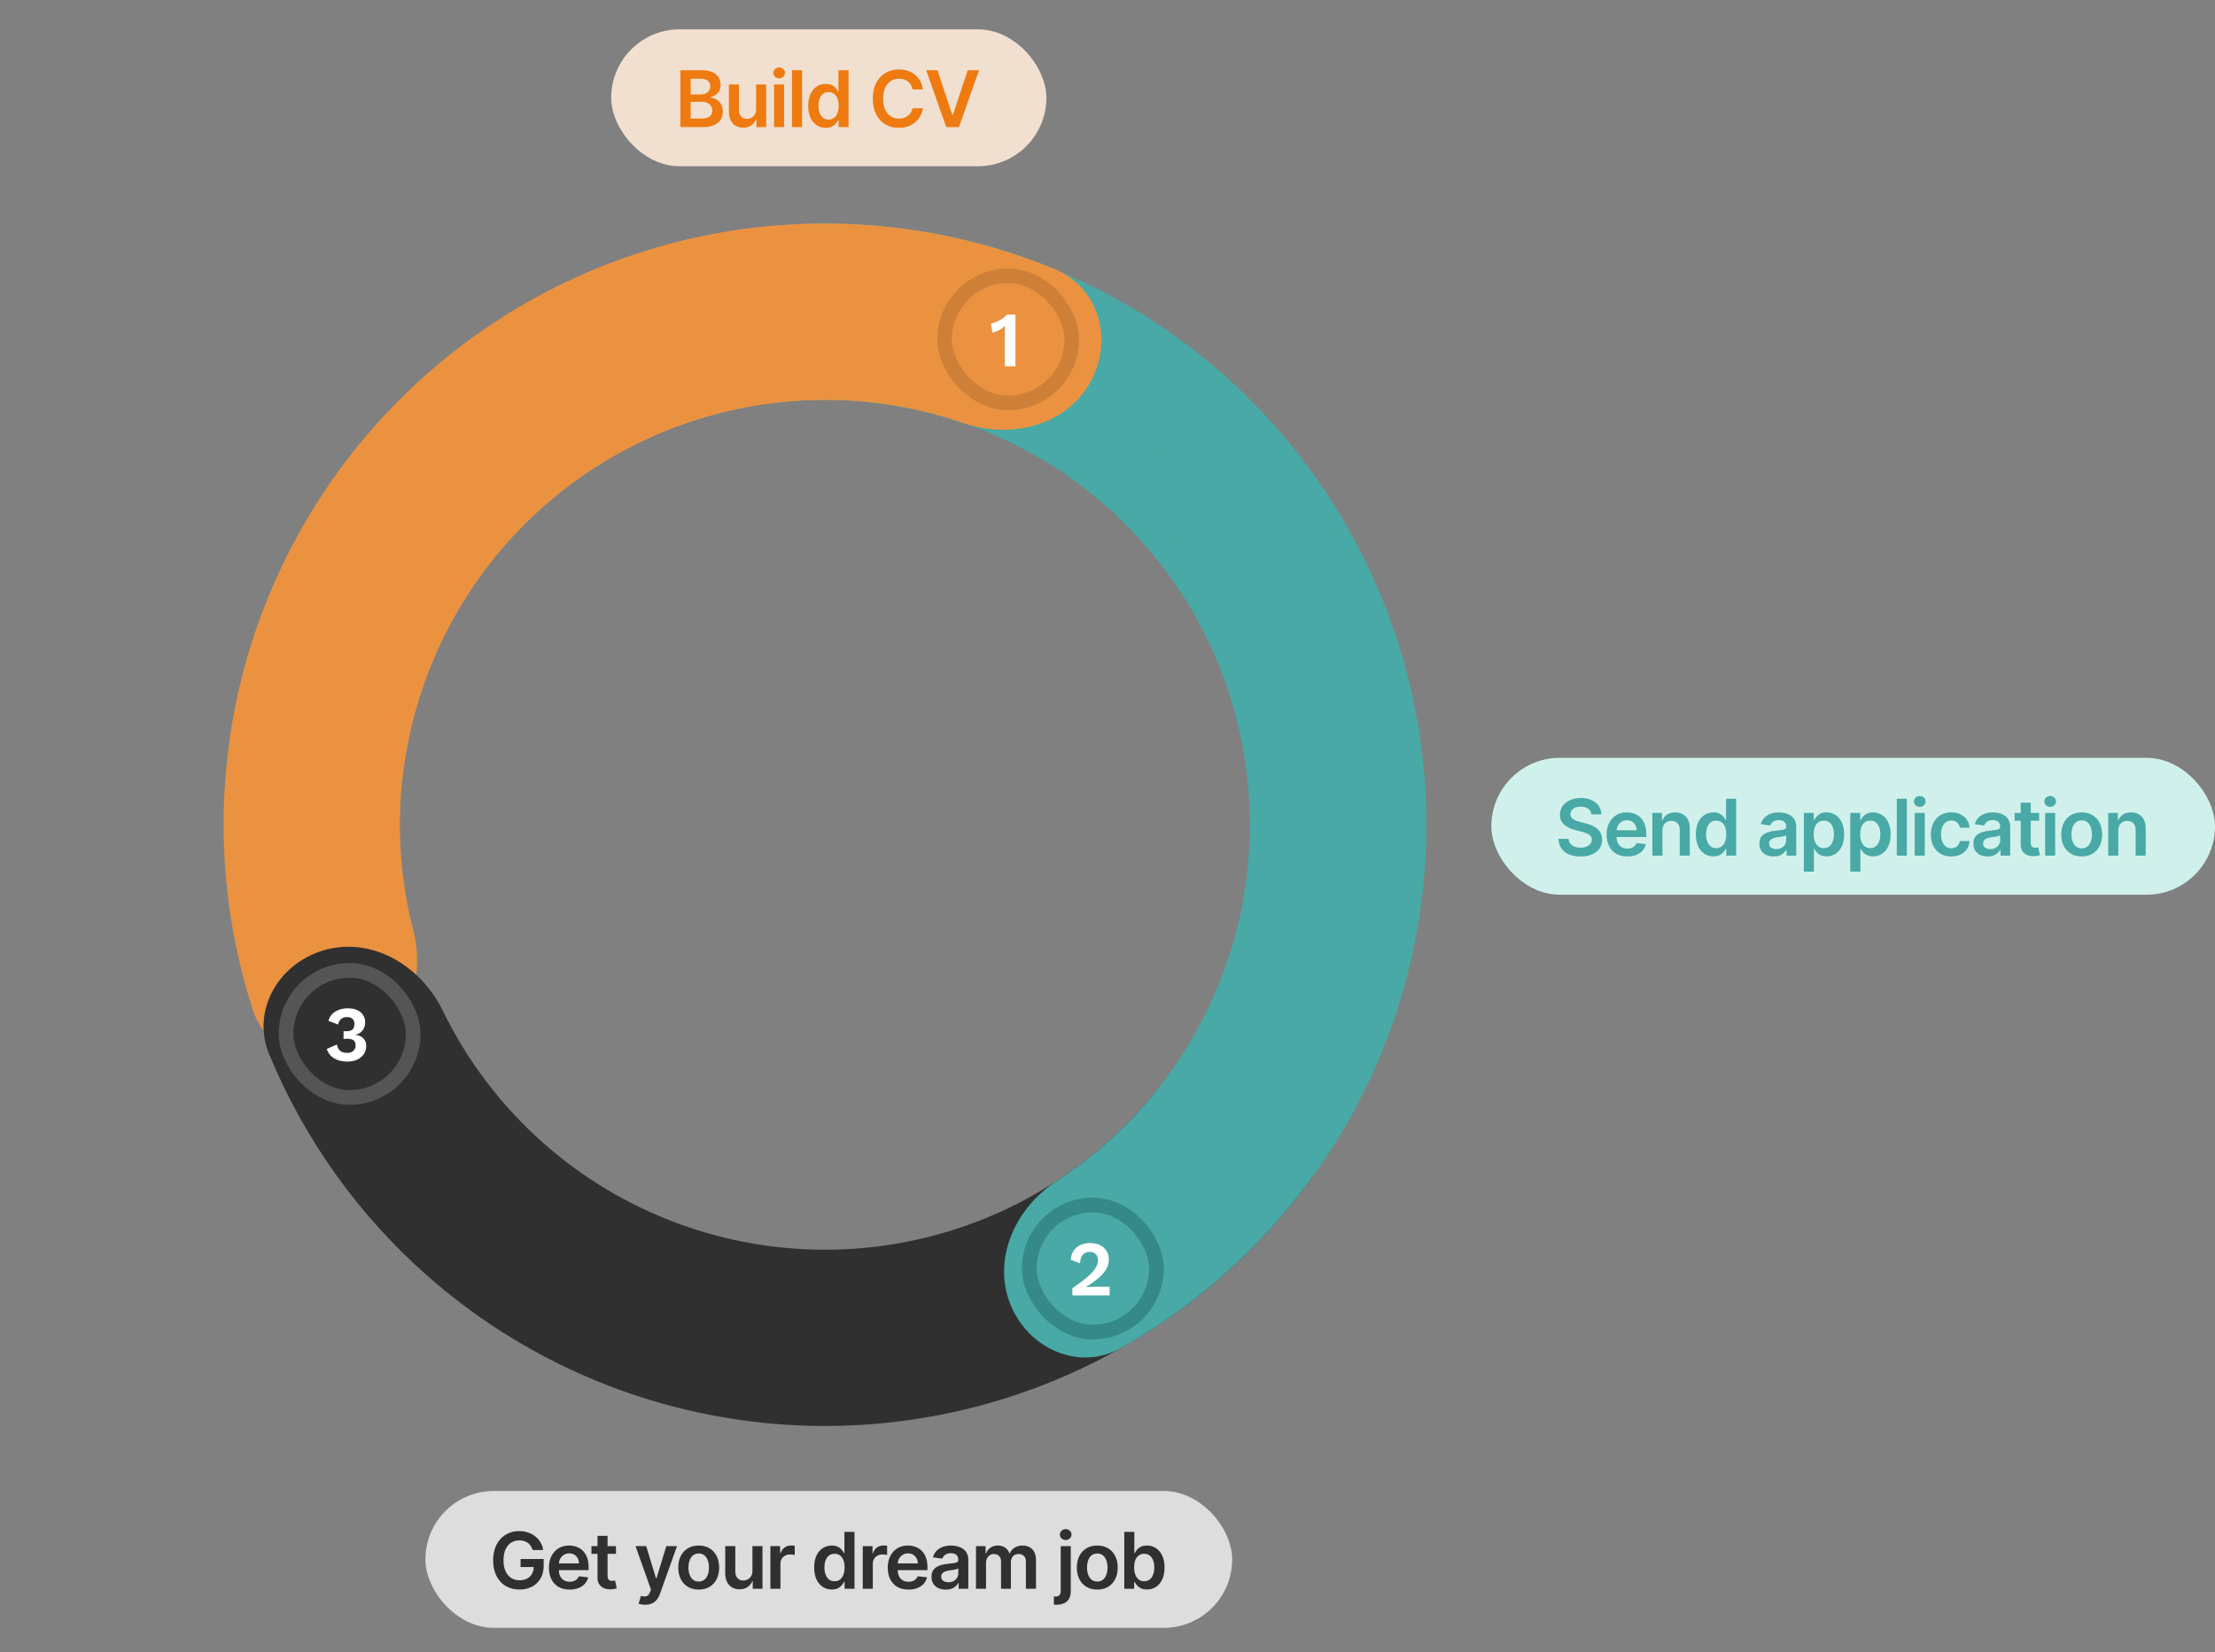<svg width="453" height="338" viewBox="0 0 453 338" fill="none" xmlns="http://www.w3.org/2000/svg">
<rect x="0" y="0" width="453" height="338" fill="#808080" stroke="none"/>
<rect x="87" y="305" width="165" height="28" rx="14" fill="#DDDDDD"/>
<path d="M108.943 317.08C108.848 316.773 108.718 316.498 108.551 316.256C108.388 316.009 108.191 315.799 107.96 315.625C107.733 315.451 107.472 315.32 107.176 315.233C106.881 315.142 106.559 315.097 106.21 315.097C105.585 315.097 105.028 315.254 104.54 315.568C104.051 315.883 103.667 316.345 103.386 316.955C103.11 317.561 102.972 318.299 102.972 319.17C102.972 320.049 103.11 320.794 103.386 321.403C103.663 322.013 104.047 322.477 104.54 322.795C105.032 323.11 105.604 323.267 106.256 323.267C106.847 323.267 107.358 323.153 107.79 322.926C108.225 322.699 108.561 322.377 108.795 321.96C109.03 321.54 109.148 321.047 109.148 320.483L109.625 320.557H106.466V318.909H111.188V320.307C111.188 321.303 110.975 322.165 110.551 322.892C110.127 323.619 109.544 324.18 108.801 324.574C108.059 324.964 107.206 325.159 106.244 325.159C105.172 325.159 104.231 324.919 103.42 324.438C102.614 323.953 101.983 323.265 101.528 322.375C101.078 321.481 100.852 320.42 100.852 319.193C100.852 318.254 100.985 317.415 101.25 316.676C101.519 315.938 101.894 315.311 102.375 314.795C102.856 314.277 103.42 313.883 104.068 313.614C104.716 313.341 105.42 313.205 106.182 313.205C106.826 313.205 107.426 313.299 107.983 313.489C108.54 313.674 109.034 313.939 109.466 314.284C109.902 314.629 110.259 315.038 110.54 315.511C110.82 315.985 111.004 316.508 111.091 317.08H108.943ZM116.499 325.17C115.624 325.17 114.868 324.989 114.232 324.625C113.599 324.258 113.112 323.739 112.771 323.068C112.43 322.394 112.26 321.6 112.26 320.688C112.26 319.79 112.43 319.002 112.771 318.324C113.116 317.642 113.597 317.112 114.214 316.733C114.832 316.35 115.557 316.159 116.391 316.159C116.929 316.159 117.436 316.246 117.913 316.42C118.394 316.591 118.819 316.856 119.186 317.216C119.557 317.576 119.849 318.034 120.061 318.591C120.273 319.144 120.379 319.803 120.379 320.568V321.199H113.226V319.812H118.408C118.404 319.419 118.319 319.068 118.152 318.761C117.985 318.451 117.752 318.206 117.453 318.028C117.158 317.85 116.813 317.761 116.419 317.761C115.999 317.761 115.629 317.864 115.311 318.068C114.993 318.269 114.745 318.534 114.567 318.864C114.393 319.189 114.304 319.547 114.3 319.938V321.148C114.3 321.655 114.393 322.091 114.578 322.455C114.764 322.814 115.023 323.091 115.357 323.284C115.69 323.473 116.08 323.568 116.527 323.568C116.826 323.568 117.097 323.527 117.339 323.443C117.582 323.356 117.792 323.229 117.97 323.062C118.148 322.896 118.283 322.689 118.374 322.443L120.294 322.659C120.173 323.167 119.942 323.61 119.601 323.989C119.264 324.364 118.832 324.655 118.305 324.864C117.779 325.068 117.177 325.17 116.499 325.17ZM125.977 316.273V317.864H120.96V316.273H125.977ZM122.199 314.182H124.256V322.375C124.256 322.652 124.297 322.864 124.381 323.011C124.468 323.155 124.581 323.254 124.722 323.307C124.862 323.36 125.017 323.386 125.188 323.386C125.316 323.386 125.434 323.377 125.54 323.358C125.65 323.339 125.733 323.322 125.79 323.307L126.136 324.915C126.027 324.953 125.869 324.994 125.665 325.04C125.464 325.085 125.218 325.112 124.926 325.119C124.411 325.134 123.947 325.057 123.534 324.886C123.121 324.712 122.794 324.443 122.551 324.08C122.313 323.716 122.195 323.261 122.199 322.716V314.182ZM131.945 328.273C131.664 328.273 131.405 328.25 131.166 328.205C130.931 328.163 130.744 328.114 130.604 328.057L131.081 326.455C131.38 326.542 131.647 326.583 131.882 326.58C132.117 326.576 132.323 326.502 132.501 326.358C132.683 326.218 132.837 325.983 132.962 325.653L133.138 325.182L129.973 316.273H132.155L134.166 322.864H134.257L136.274 316.273H138.462L134.967 326.057C134.804 326.519 134.589 326.915 134.32 327.244C134.051 327.578 133.721 327.831 133.331 328.006C132.945 328.184 132.482 328.273 131.945 328.273ZM142.895 325.17C142.043 325.17 141.304 324.983 140.679 324.608C140.054 324.233 139.569 323.708 139.224 323.034C138.884 322.36 138.713 321.572 138.713 320.67C138.713 319.769 138.884 318.979 139.224 318.301C139.569 317.623 140.054 317.097 140.679 316.722C141.304 316.347 142.043 316.159 142.895 316.159C143.747 316.159 144.486 316.347 145.111 316.722C145.736 317.097 146.219 317.623 146.56 318.301C146.904 318.979 147.077 319.769 147.077 320.67C147.077 321.572 146.904 322.36 146.56 323.034C146.219 323.708 145.736 324.233 145.111 324.608C144.486 324.983 143.747 325.17 142.895 325.17ZM142.906 323.523C143.368 323.523 143.755 323.396 144.065 323.142C144.376 322.884 144.607 322.54 144.759 322.108C144.914 321.676 144.991 321.195 144.991 320.665C144.991 320.131 144.914 319.648 144.759 319.216C144.607 318.78 144.376 318.434 144.065 318.176C143.755 317.919 143.368 317.79 142.906 317.79C142.433 317.79 142.039 317.919 141.724 318.176C141.414 318.434 141.181 318.78 141.026 319.216C140.874 319.648 140.798 320.131 140.798 320.665C140.798 321.195 140.874 321.676 141.026 322.108C141.181 322.54 141.414 322.884 141.724 323.142C142.039 323.396 142.433 323.523 142.906 323.523ZM153.885 321.33V316.273H155.942V325H153.947V323.449H153.857C153.66 323.937 153.336 324.337 152.885 324.648C152.438 324.958 151.887 325.114 151.232 325.114C150.66 325.114 150.154 324.987 149.714 324.733C149.279 324.475 148.938 324.102 148.692 323.614C148.446 323.121 148.322 322.527 148.322 321.83V316.273H150.379V321.511C150.379 322.064 150.531 322.504 150.834 322.83C151.137 323.155 151.535 323.318 152.027 323.318C152.33 323.318 152.624 323.244 152.908 323.097C153.192 322.949 153.425 322.729 153.607 322.438C153.792 322.142 153.885 321.773 153.885 321.33ZM157.557 325V316.273H159.551V317.727H159.642C159.801 317.223 160.074 316.835 160.46 316.562C160.85 316.286 161.295 316.148 161.795 316.148C161.909 316.148 162.036 316.153 162.176 316.165C162.32 316.172 162.439 316.186 162.534 316.205V318.097C162.447 318.066 162.309 318.04 162.119 318.017C161.934 317.991 161.754 317.977 161.58 317.977C161.205 317.977 160.867 318.059 160.568 318.222C160.273 318.381 160.04 318.602 159.869 318.886C159.699 319.17 159.614 319.498 159.614 319.869V325H157.557ZM170.108 325.153C169.422 325.153 168.809 324.977 168.267 324.625C167.725 324.273 167.297 323.761 166.983 323.091C166.669 322.42 166.511 321.606 166.511 320.648C166.511 319.678 166.67 318.86 166.989 318.193C167.311 317.523 167.744 317.017 168.29 316.676C168.835 316.331 169.443 316.159 170.114 316.159C170.625 316.159 171.045 316.246 171.375 316.42C171.705 316.591 171.966 316.797 172.159 317.04C172.352 317.278 172.502 317.504 172.608 317.716H172.693V313.364H174.756V325H172.733V323.625H172.608C172.502 323.837 172.348 324.062 172.148 324.301C171.947 324.536 171.682 324.737 171.352 324.903C171.023 325.07 170.608 325.153 170.108 325.153ZM170.682 323.466C171.117 323.466 171.489 323.348 171.795 323.114C172.102 322.875 172.335 322.544 172.494 322.119C172.653 321.695 172.733 321.201 172.733 320.636C172.733 320.072 172.653 319.581 172.494 319.165C172.339 318.748 172.108 318.424 171.801 318.193C171.498 317.962 171.125 317.847 170.682 317.847C170.223 317.847 169.841 317.966 169.534 318.205C169.227 318.443 168.996 318.773 168.841 319.193C168.686 319.614 168.608 320.095 168.608 320.636C168.608 321.182 168.686 321.669 168.841 322.097C169 322.521 169.233 322.856 169.54 323.102C169.85 323.345 170.231 323.466 170.682 323.466ZM176.447 325V316.273H178.442V317.727H178.533C178.692 317.223 178.964 316.835 179.351 316.562C179.741 316.286 180.186 316.148 180.686 316.148C180.8 316.148 180.927 316.153 181.067 316.165C181.211 316.172 181.33 316.186 181.425 316.205V318.097C181.338 318.066 181.199 318.04 181.01 318.017C180.824 317.991 180.644 317.977 180.47 317.977C180.095 317.977 179.758 318.059 179.459 318.222C179.163 318.381 178.93 318.602 178.76 318.886C178.589 319.17 178.504 319.498 178.504 319.869V325H176.447ZM185.795 325.17C184.92 325.17 184.165 324.989 183.528 324.625C182.896 324.258 182.409 323.739 182.068 323.068C181.727 322.394 181.557 321.6 181.557 320.688C181.557 319.79 181.727 319.002 182.068 318.324C182.413 317.642 182.894 317.112 183.511 316.733C184.129 316.35 184.854 316.159 185.688 316.159C186.225 316.159 186.733 316.246 187.21 316.42C187.691 316.591 188.116 316.856 188.483 317.216C188.854 317.576 189.146 318.034 189.358 318.591C189.57 319.144 189.676 319.803 189.676 320.568V321.199H182.523V319.812H187.705C187.701 319.419 187.616 319.068 187.449 318.761C187.282 318.451 187.049 318.206 186.75 318.028C186.455 317.85 186.11 317.761 185.716 317.761C185.295 317.761 184.926 317.864 184.608 318.068C184.29 318.269 184.042 318.534 183.864 318.864C183.689 319.189 183.6 319.547 183.597 319.938V321.148C183.597 321.655 183.689 322.091 183.875 322.455C184.061 322.814 184.32 323.091 184.653 323.284C184.987 323.473 185.377 323.568 185.824 323.568C186.123 323.568 186.394 323.527 186.636 323.443C186.879 323.356 187.089 323.229 187.267 323.062C187.445 322.896 187.58 322.689 187.67 322.443L189.591 322.659C189.47 323.167 189.239 323.61 188.898 323.989C188.561 324.364 188.129 324.655 187.602 324.864C187.076 325.068 186.473 325.17 185.795 325.17ZM193.428 325.176C192.875 325.176 192.376 325.078 191.933 324.881C191.494 324.68 191.145 324.384 190.888 323.994C190.634 323.604 190.507 323.123 190.507 322.551C190.507 322.059 190.598 321.652 190.78 321.33C190.962 321.008 191.21 320.75 191.524 320.557C191.839 320.364 192.193 320.218 192.587 320.119C192.984 320.017 193.395 319.943 193.82 319.898C194.331 319.845 194.746 319.797 195.064 319.756C195.382 319.71 195.613 319.642 195.757 319.551C195.905 319.456 195.979 319.311 195.979 319.114V319.08C195.979 318.652 195.852 318.32 195.598 318.085C195.344 317.85 194.979 317.733 194.501 317.733C193.998 317.733 193.598 317.843 193.303 318.062C193.011 318.282 192.814 318.542 192.712 318.841L190.791 318.568C190.943 318.038 191.193 317.595 191.541 317.239C191.89 316.879 192.316 316.61 192.82 316.432C193.323 316.25 193.88 316.159 194.49 316.159C194.911 316.159 195.329 316.208 195.746 316.307C196.162 316.405 196.543 316.568 196.888 316.795C197.232 317.019 197.509 317.324 197.717 317.71C197.929 318.097 198.036 318.58 198.036 319.159V325H196.058V323.801H195.99C195.865 324.044 195.689 324.271 195.462 324.483C195.238 324.691 194.956 324.86 194.615 324.989C194.278 325.114 193.882 325.176 193.428 325.176ZM193.962 323.665C194.375 323.665 194.732 323.583 195.036 323.42C195.339 323.254 195.571 323.034 195.734 322.761C195.901 322.489 195.984 322.191 195.984 321.869V320.841C195.92 320.894 195.81 320.943 195.655 320.989C195.503 321.034 195.333 321.074 195.143 321.108C194.954 321.142 194.767 321.172 194.581 321.199C194.395 321.225 194.234 321.248 194.098 321.267C193.791 321.309 193.517 321.377 193.274 321.472C193.032 321.566 192.84 321.699 192.7 321.869C192.56 322.036 192.49 322.252 192.49 322.517C192.49 322.896 192.628 323.182 192.905 323.375C193.181 323.568 193.534 323.665 193.962 323.665ZM199.604 325V316.273H201.57V317.756H201.672C201.854 317.256 202.155 316.866 202.575 316.585C202.996 316.301 203.498 316.159 204.081 316.159C204.672 316.159 205.17 316.303 205.575 316.591C205.984 316.875 206.272 317.263 206.439 317.756H206.53C206.723 317.271 207.049 316.884 207.507 316.597C207.969 316.305 208.517 316.159 209.149 316.159C209.952 316.159 210.607 316.413 211.115 316.92C211.623 317.428 211.876 318.169 211.876 319.142V325H209.814V319.46C209.814 318.919 209.67 318.523 209.382 318.273C209.094 318.019 208.742 317.892 208.325 317.892C207.829 317.892 207.441 318.047 207.161 318.358C206.884 318.665 206.746 319.064 206.746 319.557V325H204.729V319.375C204.729 318.924 204.592 318.564 204.32 318.295C204.051 318.027 203.698 317.892 203.263 317.892C202.967 317.892 202.698 317.968 202.456 318.119C202.214 318.267 202.02 318.477 201.876 318.75C201.732 319.019 201.661 319.333 201.661 319.693V325H199.604ZM216.932 316.273H218.989V325.5C218.989 326.129 218.869 326.648 218.631 327.057C218.392 327.466 218.047 327.771 217.597 327.972C217.146 328.172 216.598 328.273 215.955 328.273C215.879 328.273 215.809 328.271 215.744 328.267C215.68 328.267 215.61 328.265 215.534 328.261V326.585C215.591 326.589 215.642 326.591 215.688 326.591C215.733 326.595 215.78 326.597 215.83 326.597C216.223 326.597 216.506 326.5 216.676 326.307C216.847 326.117 216.932 325.839 216.932 325.472V316.273ZM217.955 315.034C217.625 315.034 217.343 314.926 217.108 314.71C216.877 314.491 216.761 314.227 216.761 313.92C216.761 313.61 216.877 313.347 217.108 313.131C217.343 312.911 217.625 312.801 217.955 312.801C218.28 312.801 218.559 312.911 218.79 313.131C219.025 313.347 219.142 313.61 219.142 313.92C219.142 314.227 219.025 314.491 218.79 314.71C218.559 314.926 218.28 315.034 217.955 315.034ZM224.411 325.17C223.558 325.17 222.82 324.983 222.195 324.608C221.57 324.233 221.085 323.708 220.74 323.034C220.399 322.36 220.229 321.572 220.229 320.67C220.229 319.769 220.399 318.979 220.74 318.301C221.085 317.623 221.57 317.097 222.195 316.722C222.82 316.347 223.558 316.159 224.411 316.159C225.263 316.159 226.001 316.347 226.626 316.722C227.251 317.097 227.734 317.623 228.075 318.301C228.42 318.979 228.592 319.769 228.592 320.67C228.592 321.572 228.42 322.36 228.075 323.034C227.734 323.708 227.251 324.233 226.626 324.608C226.001 324.983 225.263 325.17 224.411 325.17ZM224.422 323.523C224.884 323.523 225.27 323.396 225.581 323.142C225.892 322.884 226.123 322.54 226.274 322.108C226.429 321.676 226.507 321.195 226.507 320.665C226.507 320.131 226.429 319.648 226.274 319.216C226.123 318.78 225.892 318.434 225.581 318.176C225.27 317.919 224.884 317.79 224.422 317.79C223.948 317.79 223.554 317.919 223.24 318.176C222.929 318.434 222.696 318.78 222.541 319.216C222.39 319.648 222.314 320.131 222.314 320.665C222.314 321.195 222.39 321.676 222.541 322.108C222.696 322.54 222.929 322.884 223.24 323.142C223.554 323.396 223.948 323.523 224.422 323.523ZM229.929 325V313.364H231.986V317.716H232.071C232.177 317.504 232.327 317.278 232.52 317.04C232.713 316.797 232.974 316.591 233.304 316.42C233.634 316.246 234.054 316.159 234.565 316.159C235.24 316.159 235.848 316.331 236.389 316.676C236.935 317.017 237.366 317.523 237.685 318.193C238.007 318.86 238.168 319.678 238.168 320.648C238.168 321.606 238.01 322.42 237.696 323.091C237.382 323.761 236.954 324.273 236.412 324.625C235.87 324.977 235.257 325.153 234.571 325.153C234.071 325.153 233.656 325.07 233.327 324.903C232.997 324.737 232.732 324.536 232.531 324.301C232.334 324.062 232.181 323.837 232.071 323.625H231.952V325H229.929ZM231.946 320.636C231.946 321.201 232.026 321.695 232.185 322.119C232.348 322.544 232.58 322.875 232.884 323.114C233.19 323.348 233.562 323.466 233.997 323.466C234.452 323.466 234.832 323.345 235.139 323.102C235.446 322.856 235.677 322.521 235.832 322.097C235.991 321.669 236.071 321.182 236.071 320.636C236.071 320.095 235.993 319.614 235.838 319.193C235.683 318.773 235.452 318.443 235.145 318.205C234.838 317.966 234.455 317.847 233.997 317.847C233.558 317.847 233.185 317.962 232.878 318.193C232.571 318.424 232.338 318.748 232.179 319.165C232.024 319.581 231.946 320.072 231.946 320.636Z" fill="#303030"/>
<path d="M222.689 78.704C227.809 70.164 225.07 58.953 215.874 55.135C197.092 47.337 176.576 44.282 156.159 46.378C129.735 49.09 104.898 60.286 85.366 78.289C65.834 96.293 52.657 120.137 47.804 146.253C44.055 166.431 45.432 187.128 51.677 206.482C54.734 215.958 65.686 219.599 74.613 215.191C83.54 210.782 86.998 199.978 84.522 190.334C81.393 178.146 80.93 165.352 83.254 152.839C86.684 134.38 95.998 117.527 109.804 104.802C123.609 92.076 141.164 84.163 159.841 82.246C172.501 80.947 185.215 82.449 197.108 86.559C206.519 89.81 217.568 87.243 222.689 78.704Z" fill="#EB9241"/>
<path d="M206.556 266.614C210.146 275.902 220.674 280.631 229.337 275.723C250.685 263.63 268.057 245.346 279.027 223.093C292.669 195.417 295.409 163.624 286.704 134.021C277.998 104.419 258.483 79.171 232.031 63.285C210.761 50.513 186.257 44.544 161.76 45.932C151.82 46.496 145.528 56.172 147.537 65.924C149.547 75.675 159.126 81.751 169.083 81.793C184.615 81.859 199.964 86.088 213.468 94.197C232.165 105.425 245.959 123.271 252.112 144.194C258.265 165.117 256.328 187.589 246.686 207.151C239.721 221.28 229.105 233.144 216.081 241.608C207.732 247.033 202.967 257.327 206.556 266.614Z" fill="#48A9A6"/>
<path d="M222.689 78.704C227.809 70.164 225.07 58.953 215.874 55.135C197.092 47.337 176.576 44.282 156.159 46.378C129.735 49.09 104.898 60.286 85.366 78.289C65.834 96.293 52.656 120.136 47.804 146.253C43.089 171.634 58.064 147.619 69.707 168.108C70.277 169.111 71.557 169.511 72.555 168.931C73.463 168.404 73.796 167.252 73.348 166.303C66.855 152.573 79.949 170.629 83.254 152.839C86.684 134.38 95.998 117.527 109.804 104.802C123.609 92.076 141.164 84.163 159.841 82.246C172.501 80.947 185.215 82.449 197.108 86.558C206.519 89.81 217.568 87.243 222.689 78.704Z" fill="#EB9241"/>
<g clip-path="url(#clip0_178_2250)">
<rect x="194.687" y="57.922" width="23" height="23" rx="11.5" fill="#EB9241"/>
<path d="M205.516 74.922V68.234C205.516 67.989 205.516 67.738 205.516 67.482C205.527 67.216 205.537 66.944 205.548 66.666C205.185 66.997 204.78 67.285 204.332 67.53C203.884 67.776 203.425 67.946 202.956 68.042L202.668 66.186C202.913 66.165 203.185 66.096 203.484 65.978C203.793 65.85 204.103 65.701 204.412 65.53C204.732 65.349 205.02 65.162 205.276 64.97C205.543 64.768 205.745 64.565 205.884 64.362H207.676V74.922H205.516Z" fill="white"/>
</g>
<rect x="193.187" y="56.422" width="26" height="26" rx="13" stroke="#CF8038" stroke-width="3"/>
<rect x="305" y="155.026" width="148" height="28" rx="14" fill="#D0F1EB"/>
<path d="M325.472 166.589C325.419 166.092 325.195 165.706 324.801 165.43C324.411 165.153 323.903 165.015 323.278 165.015C322.839 165.015 322.462 165.081 322.148 165.214C321.833 165.346 321.593 165.526 321.426 165.753C321.259 165.981 321.174 166.24 321.17 166.532C321.17 166.774 321.225 166.985 321.335 167.163C321.449 167.341 321.602 167.492 321.795 167.617C321.989 167.738 322.203 167.841 322.438 167.924C322.672 168.007 322.909 168.077 323.148 168.134L324.239 168.407C324.678 168.509 325.1 168.647 325.506 168.822C325.915 168.996 326.28 169.216 326.602 169.481C326.928 169.746 327.186 170.066 327.375 170.441C327.564 170.816 327.659 171.255 327.659 171.759C327.659 172.441 327.485 173.041 327.136 173.56C326.788 174.075 326.284 174.479 325.625 174.771C324.97 175.058 324.176 175.202 323.244 175.202C322.339 175.202 321.553 175.062 320.886 174.782C320.223 174.502 319.705 174.092 319.33 173.555C318.958 173.017 318.758 172.361 318.727 171.589H320.801C320.831 171.994 320.956 172.331 321.176 172.6C321.396 172.869 321.682 173.07 322.034 173.202C322.39 173.335 322.788 173.401 323.227 173.401C323.686 173.401 324.087 173.333 324.432 173.197C324.78 173.056 325.053 172.863 325.25 172.617C325.447 172.367 325.547 172.075 325.551 171.742C325.547 171.439 325.458 171.189 325.284 170.992C325.11 170.791 324.866 170.625 324.551 170.492C324.241 170.356 323.877 170.235 323.46 170.128L322.136 169.788C321.178 169.541 320.42 169.168 319.864 168.668C319.311 168.164 319.034 167.496 319.034 166.663C319.034 165.977 319.22 165.377 319.591 164.861C319.966 164.346 320.475 163.947 321.119 163.663C321.763 163.375 322.492 163.231 323.307 163.231C324.133 163.231 324.856 163.375 325.477 163.663C326.102 163.947 326.593 164.342 326.949 164.85C327.305 165.354 327.489 165.933 327.5 166.589H325.472ZM332.811 175.197C331.936 175.197 331.18 175.015 330.544 174.651C329.911 174.284 329.425 173.765 329.084 173.094C328.743 172.42 328.572 171.627 328.572 170.714C328.572 169.816 328.743 169.028 329.084 168.35C329.429 167.668 329.91 167.138 330.527 166.759C331.144 166.377 331.87 166.185 332.703 166.185C333.241 166.185 333.749 166.272 334.226 166.447C334.707 166.617 335.131 166.882 335.499 167.242C335.87 167.602 336.161 168.06 336.374 168.617C336.586 169.17 336.692 169.829 336.692 170.594V171.225H329.538V169.839H334.72C334.716 169.445 334.631 169.094 334.464 168.788C334.298 168.477 334.065 168.233 333.766 168.055C333.47 167.877 333.125 167.788 332.732 167.788C332.311 167.788 331.942 167.89 331.624 168.094C331.305 168.295 331.057 168.56 330.879 168.89C330.705 169.216 330.616 169.574 330.612 169.964V171.174C330.612 171.681 330.705 172.117 330.891 172.481C331.076 172.841 331.336 173.117 331.669 173.31C332.002 173.5 332.393 173.594 332.839 173.594C333.139 173.594 333.41 173.553 333.652 173.469C333.894 173.382 334.105 173.255 334.283 173.089C334.461 172.922 334.595 172.716 334.686 172.469L336.607 172.685C336.485 173.193 336.254 173.636 335.913 174.015C335.576 174.39 335.144 174.681 334.618 174.89C334.091 175.094 333.489 175.197 332.811 175.197ZM339.989 169.913V175.026H337.932V166.299H339.898V167.782H340C340.201 167.293 340.521 166.905 340.96 166.617C341.403 166.329 341.951 166.185 342.602 166.185C343.205 166.185 343.729 166.314 344.176 166.572C344.627 166.829 344.975 167.202 345.222 167.691C345.472 168.18 345.595 168.772 345.591 169.469V175.026H343.534V169.788C343.534 169.204 343.383 168.748 343.08 168.418C342.78 168.089 342.366 167.924 341.835 167.924C341.475 167.924 341.155 168.003 340.875 168.163C340.598 168.318 340.381 168.543 340.222 168.839C340.066 169.134 339.989 169.492 339.989 169.913ZM350.42 175.18C349.735 175.18 349.121 175.003 348.58 174.651C348.038 174.299 347.61 173.788 347.295 173.117C346.981 172.447 346.824 171.632 346.824 170.674C346.824 169.704 346.983 168.886 347.301 168.219C347.623 167.549 348.057 167.043 348.602 166.702C349.148 166.358 349.756 166.185 350.426 166.185C350.938 166.185 351.358 166.272 351.688 166.447C352.017 166.617 352.278 166.824 352.472 167.066C352.665 167.305 352.814 167.53 352.92 167.742H353.006V163.39H355.068V175.026H353.045V173.651H352.92C352.814 173.863 352.661 174.089 352.46 174.327C352.259 174.562 351.994 174.763 351.665 174.93C351.335 175.096 350.92 175.18 350.42 175.18ZM350.994 173.492C351.43 173.492 351.801 173.375 352.108 173.14C352.415 172.901 352.648 172.57 352.807 172.146C352.966 171.721 353.045 171.227 353.045 170.663C353.045 170.098 352.966 169.608 352.807 169.191C352.652 168.774 352.42 168.45 352.114 168.219C351.811 167.988 351.438 167.873 350.994 167.873C350.536 167.873 350.153 167.992 349.847 168.231C349.54 168.469 349.309 168.799 349.153 169.219C348.998 169.64 348.92 170.121 348.92 170.663C348.92 171.208 348.998 171.695 349.153 172.123C349.313 172.547 349.545 172.882 349.852 173.128C350.163 173.371 350.544 173.492 350.994 173.492ZM362.74 175.202C362.187 175.202 361.689 175.104 361.246 174.907C360.806 174.706 360.458 174.411 360.2 174.021C359.946 173.63 359.82 173.149 359.82 172.577C359.82 172.085 359.911 171.678 360.092 171.356C360.274 171.034 360.522 170.776 360.837 170.583C361.151 170.39 361.505 170.244 361.899 170.146C362.297 170.043 362.708 169.969 363.132 169.924C363.643 169.871 364.058 169.824 364.376 169.782C364.695 169.736 364.926 169.668 365.07 169.577C365.217 169.483 365.291 169.337 365.291 169.14V169.106C365.291 168.678 365.164 168.346 364.911 168.111C364.657 167.877 364.291 167.759 363.814 167.759C363.31 167.759 362.911 167.869 362.615 168.089C362.323 168.308 362.126 168.568 362.024 168.867L360.104 168.594C360.255 168.064 360.505 167.621 360.854 167.265C361.202 166.905 361.628 166.636 362.132 166.458C362.636 166.276 363.193 166.185 363.803 166.185C364.223 166.185 364.642 166.235 365.058 166.333C365.475 166.431 365.856 166.594 366.2 166.822C366.545 167.045 366.821 167.35 367.03 167.736C367.242 168.123 367.348 168.606 367.348 169.185V175.026H365.371V173.827H365.303C365.178 174.07 365.001 174.297 364.774 174.509C364.551 174.717 364.268 174.886 363.928 175.015C363.59 175.14 363.195 175.202 362.74 175.202ZM363.274 173.691C363.687 173.691 364.045 173.61 364.348 173.447C364.651 173.28 364.884 173.06 365.047 172.788C365.214 172.515 365.297 172.217 365.297 171.896V170.867C365.232 170.92 365.123 170.969 364.967 171.015C364.816 171.06 364.645 171.1 364.456 171.134C364.267 171.168 364.079 171.199 363.893 171.225C363.708 171.252 363.547 171.274 363.411 171.293C363.104 171.335 362.829 171.403 362.587 171.498C362.344 171.592 362.153 171.725 362.013 171.896C361.873 172.062 361.803 172.278 361.803 172.543C361.803 172.922 361.941 173.208 362.217 173.401C362.494 173.594 362.846 173.691 363.274 173.691ZM368.916 178.299V166.299H370.939V167.742H371.058C371.164 167.53 371.314 167.305 371.507 167.066C371.7 166.824 371.962 166.617 372.291 166.447C372.621 166.272 373.041 166.185 373.553 166.185C374.227 166.185 374.835 166.358 375.376 166.702C375.922 167.043 376.354 167.549 376.672 168.219C376.994 168.886 377.155 169.704 377.155 170.674C377.155 171.632 376.998 172.447 376.683 173.117C376.369 173.788 375.941 174.299 375.399 174.651C374.857 175.003 374.244 175.18 373.558 175.18C373.058 175.18 372.643 175.096 372.314 174.93C371.984 174.763 371.719 174.562 371.518 174.327C371.321 174.089 371.168 173.863 371.058 173.651H370.973V178.299H368.916ZM370.933 170.663C370.933 171.227 371.013 171.721 371.172 172.146C371.335 172.57 371.568 172.901 371.871 173.14C372.178 173.375 372.549 173.492 372.984 173.492C373.439 173.492 373.82 173.371 374.126 173.128C374.433 172.882 374.664 172.547 374.82 172.123C374.979 171.695 375.058 171.208 375.058 170.663C375.058 170.121 374.981 169.64 374.825 169.219C374.67 168.799 374.439 168.469 374.132 168.231C373.825 167.992 373.443 167.873 372.984 167.873C372.545 167.873 372.172 167.988 371.865 168.219C371.558 168.45 371.325 168.774 371.166 169.191C371.011 169.608 370.933 170.098 370.933 170.663ZM378.416 178.299V166.299H380.439V167.742H380.558C380.664 167.53 380.814 167.305 381.007 167.066C381.2 166.824 381.462 166.617 381.791 166.447C382.121 166.272 382.541 166.185 383.053 166.185C383.727 166.185 384.335 166.358 384.876 166.702C385.422 167.043 385.854 167.549 386.172 168.219C386.494 168.886 386.655 169.704 386.655 170.674C386.655 171.632 386.498 172.447 386.183 173.117C385.869 173.788 385.441 174.299 384.899 174.651C384.357 175.003 383.744 175.18 383.058 175.18C382.558 175.18 382.143 175.096 381.814 174.93C381.484 174.763 381.219 174.562 381.018 174.327C380.821 174.089 380.668 173.863 380.558 173.651H380.473V178.299H378.416ZM380.433 170.663C380.433 171.227 380.513 171.721 380.672 172.146C380.835 172.57 381.068 172.901 381.371 173.14C381.678 173.375 382.049 173.492 382.484 173.492C382.939 173.492 383.32 173.371 383.626 173.128C383.933 172.882 384.164 172.547 384.32 172.123C384.479 171.695 384.558 171.208 384.558 170.663C384.558 170.121 384.481 169.64 384.325 169.219C384.17 168.799 383.939 168.469 383.632 168.231C383.325 167.992 382.943 167.873 382.484 167.873C382.045 167.873 381.672 167.988 381.365 168.219C381.058 168.45 380.825 168.774 380.666 169.191C380.511 169.608 380.433 170.098 380.433 170.663ZM389.973 163.39V175.026H387.916V163.39H389.973ZM391.588 175.026V166.299H393.645V175.026H391.588ZM392.622 165.06C392.296 165.06 392.016 164.952 391.781 164.736C391.546 164.517 391.429 164.253 391.429 163.947C391.429 163.636 391.546 163.373 391.781 163.157C392.016 162.937 392.296 162.827 392.622 162.827C392.952 162.827 393.232 162.937 393.463 163.157C393.698 163.373 393.815 163.636 393.815 163.947C393.815 164.253 393.698 164.517 393.463 164.736C393.232 164.952 392.952 165.06 392.622 165.06ZM399.067 175.197C398.196 175.197 397.447 175.005 396.822 174.623C396.201 174.24 395.722 173.712 395.385 173.038C395.052 172.36 394.885 171.579 394.885 170.697C394.885 169.81 395.055 169.028 395.396 168.35C395.737 167.668 396.218 167.138 396.839 166.759C397.464 166.377 398.203 166.185 399.055 166.185C399.764 166.185 400.391 166.316 400.936 166.577C401.485 166.835 401.923 167.2 402.249 167.674C402.574 168.144 402.76 168.693 402.805 169.322H400.839C400.76 168.901 400.571 168.551 400.271 168.271C399.976 167.986 399.58 167.844 399.084 167.844C398.663 167.844 398.294 167.958 397.976 168.185C397.658 168.409 397.41 168.731 397.232 169.151C397.057 169.572 396.97 170.075 396.97 170.663C396.97 171.257 397.057 171.769 397.232 172.197C397.406 172.621 397.65 172.949 397.964 173.18C398.283 173.407 398.656 173.521 399.084 173.521C399.387 173.521 399.658 173.464 399.896 173.35C400.139 173.233 400.341 173.064 400.504 172.844C400.667 172.625 400.779 172.358 400.839 172.043H402.805C402.756 172.661 402.574 173.208 402.26 173.685C401.946 174.159 401.518 174.53 400.976 174.799C400.434 175.064 399.798 175.197 399.067 175.197ZM406.506 175.202C405.953 175.202 405.455 175.104 405.011 174.907C404.572 174.706 404.223 174.411 403.966 174.021C403.712 173.63 403.585 173.149 403.585 172.577C403.585 172.085 403.676 171.678 403.858 171.356C404.04 171.034 404.288 170.776 404.602 170.583C404.917 170.39 405.271 170.244 405.665 170.146C406.063 170.043 406.473 169.969 406.898 169.924C407.409 169.871 407.824 169.824 408.142 169.782C408.46 169.736 408.691 169.668 408.835 169.577C408.983 169.483 409.057 169.337 409.057 169.14V169.106C409.057 168.678 408.93 168.346 408.676 168.111C408.422 167.877 408.057 167.759 407.58 167.759C407.076 167.759 406.676 167.869 406.381 168.089C406.089 168.308 405.892 168.568 405.79 168.867L403.869 168.594C404.021 168.064 404.271 167.621 404.619 167.265C404.968 166.905 405.394 166.636 405.898 166.458C406.402 166.276 406.958 166.185 407.568 166.185C407.989 166.185 408.407 166.235 408.824 166.333C409.241 166.431 409.621 166.594 409.966 166.822C410.311 167.045 410.587 167.35 410.795 167.736C411.008 168.123 411.114 168.606 411.114 169.185V175.026H409.136V173.827H409.068C408.943 174.07 408.767 174.297 408.54 174.509C408.316 174.717 408.034 174.886 407.693 175.015C407.356 175.14 406.96 175.202 406.506 175.202ZM407.04 173.691C407.453 173.691 407.811 173.61 408.114 173.447C408.417 173.28 408.65 173.06 408.812 172.788C408.979 172.515 409.062 172.217 409.062 171.896V170.867C408.998 170.92 408.888 170.969 408.733 171.015C408.581 171.06 408.411 171.1 408.222 171.134C408.032 171.168 407.845 171.199 407.659 171.225C407.473 171.252 407.313 171.274 407.176 171.293C406.869 171.335 406.595 171.403 406.352 171.498C406.11 171.592 405.919 171.725 405.778 171.896C405.638 172.062 405.568 172.278 405.568 172.543C405.568 172.922 405.706 173.208 405.983 173.401C406.259 173.594 406.612 173.691 407.04 173.691ZM417.04 166.299V167.89H412.023V166.299H417.04ZM413.261 164.208H415.318V172.401C415.318 172.678 415.36 172.89 415.443 173.038C415.53 173.181 415.644 173.28 415.784 173.333C415.924 173.386 416.08 173.413 416.25 173.413C416.379 173.413 416.496 173.403 416.602 173.384C416.712 173.365 416.795 173.348 416.852 173.333L417.199 174.941C417.089 174.979 416.932 175.021 416.727 175.066C416.527 175.111 416.28 175.138 415.989 175.146C415.473 175.161 415.009 175.083 414.597 174.913C414.184 174.738 413.856 174.469 413.614 174.106C413.375 173.742 413.258 173.288 413.261 172.742V164.208ZM418.26 175.026V166.299H420.317V175.026H418.26ZM419.294 165.06C418.968 165.06 418.688 164.952 418.453 164.736C418.218 164.517 418.101 164.253 418.101 163.947C418.101 163.636 418.218 163.373 418.453 163.157C418.688 162.937 418.968 162.827 419.294 162.827C419.624 162.827 419.904 162.937 420.135 163.157C420.37 163.373 420.487 163.636 420.487 163.947C420.487 164.253 420.37 164.517 420.135 164.736C419.904 164.952 419.624 165.06 419.294 165.06ZM425.739 175.197C424.886 175.197 424.148 175.009 423.523 174.634C422.898 174.259 422.413 173.735 422.068 173.06C421.727 172.386 421.557 171.598 421.557 170.697C421.557 169.795 421.727 169.005 422.068 168.327C422.413 167.649 422.898 167.123 423.523 166.748C424.148 166.373 424.886 166.185 425.739 166.185C426.591 166.185 427.33 166.373 427.955 166.748C428.58 167.123 429.063 167.649 429.403 168.327C429.748 169.005 429.92 169.795 429.92 170.697C429.92 171.598 429.748 172.386 429.403 173.06C429.063 173.735 428.58 174.259 427.955 174.634C427.33 175.009 426.591 175.197 425.739 175.197ZM425.75 173.549C426.212 173.549 426.598 173.422 426.909 173.168C427.22 172.911 427.451 172.566 427.602 172.134C427.758 171.702 427.835 171.221 427.835 170.691C427.835 170.157 427.758 169.674 427.602 169.242C427.451 168.806 427.22 168.46 426.909 168.202C426.598 167.945 426.212 167.816 425.75 167.816C425.277 167.816 424.883 167.945 424.568 168.202C424.258 168.46 424.025 168.806 423.869 169.242C423.718 169.674 423.642 170.157 423.642 170.691C423.642 171.221 423.718 171.702 423.869 172.134C424.025 172.566 424.258 172.911 424.568 173.168C424.883 173.422 425.277 173.549 425.75 173.549ZM433.223 169.913V175.026H431.166V166.299H433.132V167.782H433.234C433.435 167.293 433.755 166.905 434.195 166.617C434.638 166.329 435.185 166.185 435.837 166.185C436.439 166.185 436.964 166.314 437.411 166.572C437.861 166.829 438.21 167.202 438.456 167.691C438.706 168.18 438.829 168.772 438.825 169.469V175.026H436.768V169.788C436.768 169.204 436.617 168.748 436.314 168.418C436.015 168.089 435.6 167.924 435.07 167.924C434.71 167.924 434.39 168.003 434.109 168.163C433.833 168.318 433.615 168.543 433.456 168.839C433.301 169.134 433.223 169.492 433.223 169.913Z" fill="#48A9A6"/>
<rect x="125" y="6" width="89" height="28" rx="14" fill="#F1E0D0"/>
<path d="M139.148 26V14.364H143.602C144.443 14.364 145.142 14.496 145.699 14.761C146.259 15.023 146.678 15.381 146.955 15.835C147.235 16.29 147.375 16.805 147.375 17.381C147.375 17.854 147.284 18.259 147.102 18.597C146.92 18.93 146.676 19.201 146.369 19.409C146.062 19.617 145.72 19.767 145.341 19.858V19.972C145.754 19.994 146.15 20.121 146.528 20.352C146.911 20.579 147.223 20.901 147.466 21.318C147.708 21.735 147.83 22.239 147.83 22.829C147.83 23.432 147.684 23.974 147.392 24.454C147.1 24.932 146.661 25.309 146.074 25.585C145.487 25.862 144.748 26 143.858 26H139.148ZM141.256 24.239H143.523C144.288 24.239 144.839 24.093 145.176 23.801C145.517 23.506 145.688 23.127 145.688 22.665C145.688 22.32 145.602 22.009 145.432 21.733C145.261 21.453 145.019 21.233 144.705 21.074C144.39 20.911 144.015 20.829 143.58 20.829H141.256V24.239ZM141.256 19.312H143.341C143.705 19.312 144.032 19.246 144.324 19.114C144.616 18.977 144.845 18.786 145.011 18.54C145.182 18.29 145.267 17.994 145.267 17.653C145.267 17.203 145.108 16.831 144.79 16.54C144.475 16.248 144.008 16.102 143.386 16.102H141.256V19.312ZM154.635 22.329V17.273H156.692V26H154.697V24.449H154.607C154.41 24.938 154.086 25.337 153.635 25.648C153.188 25.958 152.637 26.114 151.982 26.114C151.41 26.114 150.904 25.987 150.464 25.733C150.029 25.475 149.688 25.102 149.442 24.614C149.196 24.121 149.072 23.526 149.072 22.829V17.273H151.129V22.511C151.129 23.064 151.281 23.504 151.584 23.829C151.887 24.155 152.285 24.318 152.777 24.318C153.08 24.318 153.374 24.244 153.658 24.097C153.942 23.949 154.175 23.729 154.357 23.438C154.542 23.142 154.635 22.773 154.635 22.329ZM158.307 26V17.273H160.364V26H158.307ZM159.341 16.034C159.015 16.034 158.735 15.926 158.5 15.71C158.265 15.491 158.148 15.227 158.148 14.921C158.148 14.61 158.265 14.347 158.5 14.131C158.735 13.911 159.015 13.801 159.341 13.801C159.67 13.801 159.951 13.911 160.182 14.131C160.417 14.347 160.534 14.61 160.534 14.921C160.534 15.227 160.417 15.491 160.182 15.71C159.951 15.926 159.67 16.034 159.341 16.034ZM164.036 14.364V26H161.979V14.364H164.036ZM168.889 26.153C168.204 26.153 167.59 25.977 167.048 25.625C166.507 25.273 166.079 24.761 165.764 24.091C165.45 23.421 165.293 22.606 165.293 21.648C165.293 20.678 165.452 19.86 165.77 19.193C166.092 18.523 166.526 18.017 167.071 17.676C167.616 17.331 168.224 17.159 168.895 17.159C169.406 17.159 169.827 17.246 170.156 17.421C170.486 17.591 170.747 17.797 170.94 18.04C171.134 18.278 171.283 18.504 171.389 18.716H171.474V14.364H173.537V26H171.514V24.625H171.389C171.283 24.837 171.13 25.062 170.929 25.301C170.728 25.536 170.463 25.737 170.134 25.903C169.804 26.07 169.389 26.153 168.889 26.153ZM169.463 24.466C169.899 24.466 170.27 24.349 170.577 24.114C170.884 23.875 171.116 23.544 171.276 23.119C171.435 22.695 171.514 22.201 171.514 21.636C171.514 21.072 171.435 20.581 171.276 20.165C171.12 19.748 170.889 19.424 170.582 19.193C170.279 18.962 169.906 18.847 169.463 18.847C169.005 18.847 168.622 18.966 168.315 19.204C168.009 19.443 167.777 19.773 167.622 20.193C167.467 20.614 167.389 21.095 167.389 21.636C167.389 22.182 167.467 22.669 167.622 23.097C167.781 23.521 168.014 23.856 168.321 24.102C168.632 24.345 169.012 24.466 169.463 24.466ZM188.749 18.29H186.624C186.563 17.941 186.451 17.633 186.288 17.364C186.125 17.091 185.923 16.86 185.68 16.671C185.438 16.481 185.161 16.339 184.851 16.244C184.544 16.146 184.213 16.097 183.857 16.097C183.224 16.097 182.663 16.256 182.175 16.574C181.686 16.888 181.304 17.35 181.027 17.96C180.75 18.566 180.612 19.307 180.612 20.182C180.612 21.072 180.75 21.822 181.027 22.432C181.307 23.038 181.69 23.496 182.175 23.807C182.663 24.114 183.222 24.267 183.851 24.267C184.199 24.267 184.525 24.222 184.828 24.131C185.135 24.036 185.41 23.898 185.652 23.716C185.898 23.534 186.105 23.311 186.271 23.046C186.442 22.78 186.559 22.477 186.624 22.136L188.749 22.148C188.669 22.701 188.497 23.22 188.232 23.704C187.97 24.189 187.627 24.617 187.203 24.989C186.779 25.356 186.283 25.644 185.714 25.852C185.146 26.057 184.516 26.159 183.822 26.159C182.8 26.159 181.887 25.922 181.084 25.449C180.281 24.975 179.648 24.292 179.186 23.398C178.724 22.504 178.493 21.432 178.493 20.182C178.493 18.928 178.726 17.856 179.192 16.966C179.658 16.072 180.292 15.388 181.095 14.915C181.898 14.441 182.807 14.204 183.822 14.204C184.47 14.204 185.072 14.296 185.629 14.477C186.186 14.659 186.682 14.926 187.118 15.278C187.554 15.627 187.911 16.055 188.192 16.562C188.476 17.066 188.661 17.642 188.749 18.29ZM191.736 14.364L194.764 23.523H194.884L197.906 14.364H200.224L196.122 26H193.52L189.423 14.364H191.736Z" fill="#EE7A10"/>
<path d="M66.905 194.204C57.246 196.622 51.255 206.487 55.058 215.688C62.196 232.961 73.21 248.456 87.341 260.927C105.999 277.393 129.213 287.812 153.916 290.807C178.62 293.801 203.651 289.232 225.703 277.701C242.405 268.968 256.802 256.554 267.861 241.487C273.752 233.461 270.292 222.451 261.491 217.795C252.69 213.139 241.907 216.662 235.539 224.316C228.231 233.098 219.225 240.4 208.996 245.749C193.409 253.899 175.717 257.129 158.256 255.012C140.795 252.895 124.387 245.531 111.199 233.893C102.545 226.255 95.544 217.012 90.547 206.738C86.192 197.784 76.564 191.787 66.905 194.204Z" fill="#303030"/>
<rect x="58.5" y="198.5" width="26" height="26" rx="13" fill="#303030"/>
<path d="M71.046 217.16C69.99 217.16 69.089 216.941 68.342 216.504C67.606 216.056 67.099 215.416 66.822 214.584L68.902 213.672C68.977 214.056 69.099 214.376 69.27 214.632C69.441 214.877 69.67 215.064 69.958 215.192C70.257 215.32 70.609 215.384 71.014 215.384C71.377 215.384 71.681 215.32 71.926 215.192C72.182 215.064 72.379 214.883 72.518 214.648C72.657 214.413 72.726 214.147 72.726 213.848C72.726 213.528 72.662 213.267 72.534 213.064C72.417 212.861 72.235 212.717 71.99 212.632C71.745 212.536 71.435 212.488 71.062 212.488C70.923 212.488 70.79 212.493 70.662 212.504C70.545 212.504 70.411 212.515 70.262 212.536V210.92C70.347 210.931 70.433 210.941 70.518 210.952C70.614 210.952 70.71 210.952 70.806 210.952C71.403 210.952 71.83 210.835 72.086 210.6C72.353 210.355 72.486 209.965 72.486 209.432C72.486 208.995 72.353 208.659 72.086 208.424C71.83 208.179 71.462 208.056 70.982 208.056C70.47 208.056 70.065 208.184 69.766 208.44C69.467 208.685 69.259 209.064 69.142 209.576L67.174 208.84C67.302 208.307 67.547 207.848 67.91 207.464C68.283 207.08 68.742 206.787 69.286 206.584C69.83 206.371 70.433 206.264 71.094 206.264C71.883 206.264 72.539 206.387 73.062 206.632C73.595 206.877 73.995 207.213 74.262 207.64C74.539 208.067 74.678 208.557 74.678 209.112C74.678 209.549 74.609 209.923 74.47 210.232C74.342 210.531 74.171 210.787 73.958 211C73.755 211.203 73.542 211.357 73.318 211.464C73.094 211.571 72.886 211.635 72.694 211.656V211.704C72.939 211.715 73.19 211.768 73.446 211.864C73.702 211.949 73.937 212.083 74.15 212.264C74.374 212.445 74.555 212.68 74.694 212.968C74.833 213.245 74.902 213.576 74.902 213.96C74.902 214.6 74.731 215.165 74.39 215.656C74.059 216.136 73.606 216.509 73.03 216.776C72.454 217.032 71.793 217.16 71.046 217.16Z" fill="white"/>
<rect x="58.5" y="198.5" width="26" height="26" rx="13" stroke="#555555" stroke-width="3"/>
<path d="M206.556 266.614C210.146 275.902 220.674 280.631 229.337 275.723C250.685 263.63 268.058 245.346 279.027 223.093C292.669 195.417 295.409 163.624 286.704 134.021C277.998 104.419 258.953 96.885 232.5 81C206.366 65.306 274.543 88.697 247.049 95.267C246.4 95.422 245.662 95.437 245.005 95.316L238.469 94.105C234.289 93.331 240.548 86.913 237.126 89.436C234.03 91.721 230.902 96.701 233.462 99.574C243.882 111.267 247.251 127.664 252.112 144.194C258.265 165.117 256.328 187.589 246.686 207.151C239.721 221.28 229.105 233.144 216.081 241.608C207.732 247.033 202.967 257.327 206.556 266.614Z" fill="#48A9A6"/>
<g clip-path="url(#clip1_178_2250)">
<rect x="212" y="248" width="23" height="23" rx="11.5" fill="#48A9A6"/>
<path d="M219.318 265V263.512C220.278 262.861 221.089 262.275 221.75 261.752C222.422 261.219 222.961 260.728 223.366 260.28C223.782 259.821 224.081 259.389 224.262 258.984C224.454 258.579 224.55 258.173 224.55 257.768C224.55 257.277 224.401 256.877 224.102 256.568C223.804 256.248 223.382 256.088 222.838 256.088C222.241 256.088 221.772 256.291 221.43 256.696C221.1 257.101 220.918 257.677 220.886 258.424L218.982 257.704C219.036 256.979 219.228 256.365 219.558 255.864C219.9 255.352 220.358 254.963 220.934 254.696C221.521 254.419 222.193 254.28 222.95 254.28C223.601 254.28 224.161 254.371 224.63 254.552C225.11 254.733 225.505 254.984 225.814 255.304C226.134 255.613 226.374 255.971 226.534 256.376C226.694 256.781 226.774 257.203 226.774 257.64C226.774 258.323 226.604 258.968 226.262 259.576C225.932 260.184 225.42 260.787 224.726 261.384C224.033 261.981 223.153 262.611 222.086 263.272V263.288C222.246 263.277 222.438 263.267 222.662 263.256C222.897 263.245 223.137 263.24 223.382 263.24C223.628 263.229 223.841 263.224 224.022 263.224H226.934V265H219.318Z" fill="white"/>
</g>
<rect x="210.5" y="246.5" width="26" height="26" rx="13" stroke="#358986" stroke-width="3"/>
<defs>
<clipPath id="clip0_178_2250">
<rect x="194.687" y="57.922" width="23" height="23" rx="11.5" fill="white"/>
</clipPath>
<clipPath id="clip1_178_2250">
<rect x="212" y="248" width="23" height="23" rx="11.5" fill="white"/>
</clipPath>
</defs>
</svg>
